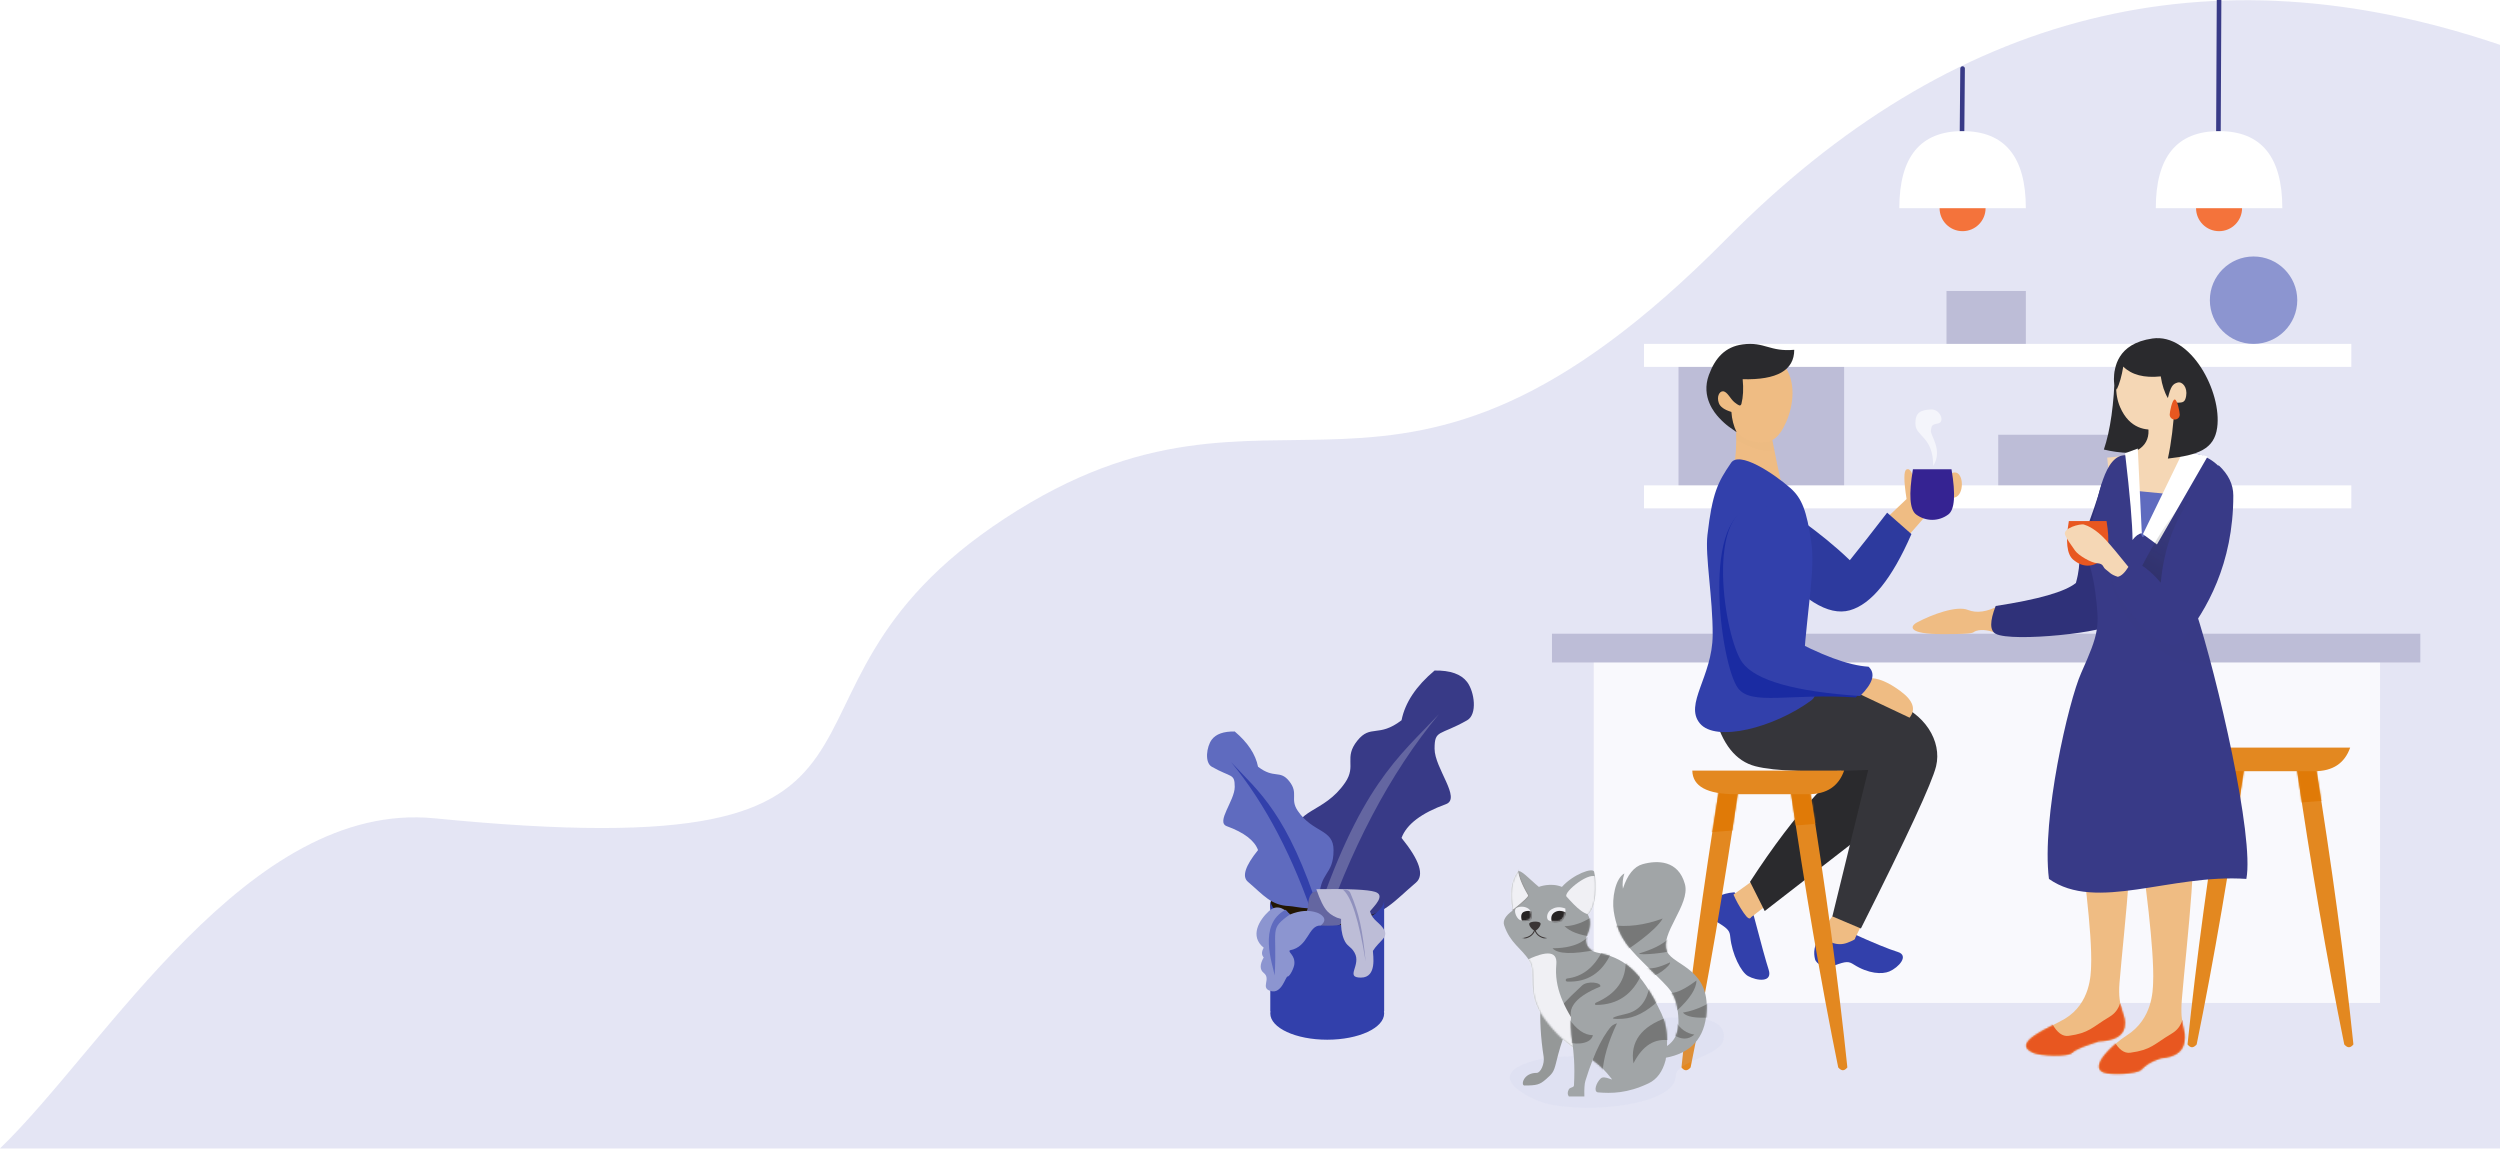 <?xml version="1.0" encoding="UTF-8"?>
<svg width="1440px" height="662px" viewBox="0 0 1440 662" version="1.1" xmlns="http://www.w3.org/2000/svg" xmlns:xlink="http://www.w3.org/1999/xlink">
    <!-- Generator: Sketch 53.2 (72643) - https://sketchapp.com -->
    <title>CM_Coinnovation</title>
    <desc>Created with Sketch.</desc>
    <defs>
        <path d="M22.532,0.292 C12.727,61.204 5.345,115.669 0.384,163.689 C2.552,166.439 4.324,165.189 5.653,163.689 C15.548,115.107 24.885,60.642 33.665,0.292 L22.532,0.292 Z" id="path-1"></path>
        <path d="M11.517,0.292 C21.322,61.204 28.704,115.669 33.665,163.689 C31.497,166.439 29.725,165.189 28.396,163.689 C18.501,115.107 9.164,60.642 0.384,0.292 L11.517,0.292 Z" id="path-3"></path>
        <path d="M0.064,30.474 C1.986,32.388 9.871,24.763 15.428,24.827 C21.544,24.896 24.757,23.281 27.749,20.928 C26.529,13.591 26.091,6.615 26.437,-2.84217094e-14 L6.1,1.527 C3.675,14.084 1.663,23.733 0.064,30.474 Z" id="path-5"></path>
        <path d="M3.467,0.41 L30.704,3.944 C27.656,24.941 21.971,67.521 22.78,86.235 C22.966,90.55 22.927,107.466 37.94,116.492 C46.055,121.37 69.819,130.223 55.96,136.153 C51.799,137.933 36.285,138.521 33.771,136.153 C31.031,133.573 25.091,131.788 18.36,129.529 C9.447,129.134 4.482,126.414 3.467,121.37 C1.943,113.804 7.744,111.87 6.415,95.702 C3.867,64.72 -4.674,-4.933 3.467,0.41 Z" id="path-7"></path>
        <path d="M3.508,0.412 L31.075,3.966 C27.99,25.083 22.237,67.907 23.056,86.727 C23.244,91.067 23.244,107.603 38.399,117.157 C45.445,121.599 60.206,134.768 51.76,138.341 C47.549,140.122 32.51,139.312 29.965,136.93 C27.192,134.336 25.394,132.54 18.583,130.268 C10.458,129.584 5.947,126.509 5.05,121.044 C3.705,112.845 7.838,112.509 6.492,96.249 C3.914,65.09 -4.73,-4.961 3.508,0.412 Z" id="path-9"></path>
        <path d="M30.165,90.416 C17.51,129.118 -3.835,221.384 0.847,245.319 C44.612,242.297 87.328,264.547 114.548,245.319 C118.911,210.623 103.274,142.99 95.988,126.712 C85.629,103.569 85.335,100.226 87.814,80.477 C90.293,60.729 95.364,61.566 90.097,41.113 C86.126,25.696 82.798,0.736 70.2,1.248 C65.456,1.44 65.429,36.53 60.965,47.923 C58.761,53.546 35.47,-0.721 30.165,0.298 C25.686,1.158 15.419,5.023 11.23,16.433 C8.437,24.04 19.749,41.001 45.167,67.315 C38.042,73.921 33.041,81.622 30.165,90.416 Z" id="path-11"></path>
        <linearGradient x1="31.984%" y1="0%" x2="72.925%" y2="110.138%" id="linearGradient-13">
            <stop stop-color="#2D2D32" stop-opacity="0" offset="0%"></stop>
            <stop stop-color="#141416" offset="100%"></stop>
        </linearGradient>
        <path d="M22.532,0.292 C12.727,61.204 5.345,115.669 0.384,163.689 C2.552,166.439 4.324,165.189 5.653,163.689 C15.548,115.107 24.885,60.642 33.665,0.292 L22.532,0.292 Z" id="path-14"></path>
        <path d="M11.517,0.292 C21.322,61.204 28.704,115.669 33.665,163.689 C31.497,166.439 29.725,165.189 28.396,163.689 C18.501,115.107 9.164,60.642 0.384,0.292 L11.517,0.292 Z" id="path-16"></path>
        <path d="M42.085,0.977 C42.737,-1.694 54.077,2.359 60.637,9.674 C67.211,7.001 73.929,9.674 73.929,9.674 C79.374,5.225 84.729,-0.93 86.036,0.977 C89.996,6.754 90.928,14.146 88.834,23.154 C93.14,26.188 94.834,29.066 93.915,31.788 C90.373,42.278 84.034,44.849 79.374,52.204 C74.97,59.157 81.307,70.743 71.242,84.739 C55.031,107.282 45.501,102.759 32.188,120.001 C30.288,122.033 36.098,117.977 38.272,120.001 C40.933,122.478 42.557,127.549 39.962,128.032 C32.188,128.68 23.002,128.68 10.704,122.809 C5.878,120.506 2.607,116.029 0.89,109.38 C-0.767,98.514 0.031,89.621 3.284,82.699 C15.557,56.586 26.072,50.308 39.962,47.6 C45.654,46.491 48.375,42.069 45.712,36.27 C44.59,33.826 43.578,29.199 45.712,25.602 C40.879,21.395 40.354,8.069 42.085,0.977 Z" id="path-18"></path>
        <path d="M0.16,0.728 C3.791,-0.641 6.296,0.167 8.024,1.143 C10.817,2.721 11.194,6.032 10.139,7.303 C9.328,8.279 3.989,8.859 2.327,7.303 C0.654,5.735 -0.069,3.544 0.16,0.728 Z" id="path-20"></path>
        <path d="M0.6,6.896 C-0.085,5.714 -0.065,2.563 1.689,1.256 C4.039,-0.495 7.37,-0.182 8.807,0.781 C10.602,1.983 8.877,6.379 7.014,7.507 C5.151,8.635 1.286,8.079 0.6,6.896 Z" id="path-22"></path>
        <path d="M0.04,5.012 C-0.458,2.407 3.825,-6.68477948e-15 8.233,-7.10542736e-15 C12.641,-7.10542736e-15 18.28,1.947 17.244,6.084 C16.126,10.553 13.886,13.338 8.58,13.338 C3.275,13.338 0.91,9.566 0.04,5.012 Z" id="path-24"></path>
        <path d="M26.932,113.171 C11.119,111.269 2.304,103.245 0.487,89.099 C-3.082,61.314 19.059,59.928 22.935,51.555 C27.561,41.563 9.428,24.536 12.681,12.675 C16.481,-1.182 28.584,-1.182 37.042,1.177 C41.997,2.558 45.783,7.261 48.4,15.283 C48.777,12.363 48.49,9.441 47.541,6.516 C52.93,9.523 54.734,21.173 53.713,28.078 C51.29,44.458 43.477,51.015 33.209,61.296 C20.981,73.538 17.705,75.011 16.541,88.31 C15.372,101.665 21.016,105.63 28.876,109.05 C29.194,109.813 28.547,111.187 26.932,113.171 Z" id="path-26"></path>
        <path d="M2.4158453e-13,10.546 C6.302,16.202 12.071,27.483 17.305,44.388 C17.829,46.082 18.028,49.086 17.9,53.4 L26.852,53.4 C27.702,52.245 27.702,50.888 26.852,49.329 C26.094,47.939 23.968,48.439 23.889,46.994 C22.579,23.031 27.361,19.232 25.123,3.212 C24.625,-0.352 19.253,-0.95 9.008,1.418 L2.4158453e-13,10.546 Z" id="path-28"></path>
    </defs>
    <g id="CM_Coinnovation" stroke="none" stroke-width="1" fill="none" fill-rule="evenodd">
        <rect id="Rectangle" fill="#FFFFFF" x="0" y="0" width="1440" height="662"></rect>
        <g id="CTA-BG">
            <path d="M0,661.5 C60.882,602.784 142.872,460.755 250.339,471.35 C559.31,501.809 419.466,402.854 578.927,298.514 C738.388,194.175 799.418,334.683 994.356,137.666 C1124.314,6.321 1272.862,-30.955 1440,25.836 L1440,661.5 C575.084,661.5 95.084,661.5 0,661.5 Z" id="BG" fill="#BBBFE4" opacity="0.4"></path>
            <g id="Group-7" transform="translate(946.942, 147.732)">
                <rect id="Rectangle" fill="#BDBDD7" x="19.874" y="60.285" width="95.396" height="74.859"></rect>
                <rect id="Rectangle" fill="#BDBDD7" x="204.042" y="102.683" width="78.834" height="35.774"></rect>
                <rect id="Rectangle" fill="#BDBDD7" x="174.23" y="19.874" width="45.711" height="35.774"></rect>
                <rect id="Rectangle" fill="#FFFFFF" x="0" y="131.832" width="407.421" height="13.249"></rect>
                <rect id="Rectangle" fill="#FFFFFF" x="0" y="50.348" width="407.421" height="13.249"></rect>
                <circle id="Oval" fill="#8C95D0" cx="351.111" cy="25.174" r="25.174"></circle>
            </g>
            <g id="Table" transform="translate(893.944, 365.023)">
                <polygon id="Rectangle" fill="#F9F9FD" points="24.037 6.625 476.954 6.625 476.954 212.654 24.037 212.654"></polygon>
                <rect id="Rectangle" fill="#BDBDD7" x="0" y="0" width="500.167" height="16.562"></rect>
            </g>
            <g id="Chair" transform="translate(1259.629, 430.608)">
                <g id="Rectangle" transform="translate(0, 7.287)">
                    <mask id="mask-2" fill="white">
                        <use xlink:href="#path-1"></use>
                    </mask>
                    <use id="Mask" fill="#E38820" xlink:href="#path-1"></use>
                    <polygon fill="#E07A07" mask="url(#mask-2)" points="-1.325 -14.574 106.658 -14.574 96.706 21.891 2.074 29.399"></polygon>
                </g>
                <g id="Rectangle" transform="translate(62.272, 7.287)">
                    <mask id="mask-4" fill="white">
                        <use xlink:href="#path-3"></use>
                    </mask>
                    <use id="Mask" fill="#E38820" xlink:href="#path-3"></use>
                    <polygon fill="#E07A07" mask="url(#mask-4)" points="-63.597 -14.574 44.386 -14.574 34.433 21.891 -60.198 29.399"></polygon>
                </g>
                <path d="M6.624,-2.66453526e-14 L94.071,-2.66453526e-14 C90.884,9.069 84.022,13.604 73.484,13.604 C57.678,13.604 56.214,13.604 31.558,13.604 C15.121,13.604 6.81,9.069 6.624,-2.66453526e-14 Z" id="Rectangle" fill="#E38820"></path>
            </g>
            <g id="Plant" transform="translate(772.097, 492.549) scale(-1, 1) translate(-772.097, -492.549) translate(695.25, 386.222)">
                <ellipse id="Oval" fill="#221603" cx="84.465" cy="135.145" rx="32.792" ry="15.237"></ellipse>
                <g id="Group-2">
                    <path d="M91.555,138.747 C91.555,147.478 72.677,142.135 67.098,141.936 C52.284,141.406 46.076,132.954 33.385,122.19 C28.4,117.962 31.158,109.374 41.658,96.425 C38.798,88.609 30.283,82.13 16.115,76.988 C7.036,73.693 22.631,56.265 22.631,45.055 C22.631,33.855 19.734,37.7 3.859,28.65 C-2.131,25.235 -0.367,12.256 3.859,6.64 C7.299,2.07 13.556,-0.141 22.631,0.007 C33.282,8.956 39.625,18.503 41.658,28.65 C54.983,38.847 59.43,30.83 67.098,40.375 C75.149,50.397 67.423,54.719 74.13,64.544 C86.555,82.744 103.346,79.039 103.346,96.425 C103.346,117.921 91.555,112.984 91.555,138.747 Z" id="Path-17" fill="#383A87"></path>
                    <path d="M92.97,149.082 C93.895,151.931 92.633,154.352 89.182,156.344 C71.331,102.883 48.326,59.174 20.165,25.217 C43.103,49.629 66.14,66.471 92.97,149.082 Z" id="Path-18" fill="#6466A1"></path>
                </g>
                <g id="Group-3" transform="translate(80.822, 35.111)">
                    <path d="M8.314,98.298 C8.314,80.046 6.79469153e-16,83.544 0,68.315 C0,55.997 11.839,58.622 20.601,45.727 C25.33,38.767 19.882,35.705 25.559,28.604 C30.966,21.842 34.102,27.522 43.498,20.298 C44.931,13.109 49.404,6.345 56.915,0.005 C63.313,-0.1 67.726,1.467 70.151,4.704 C73.131,8.683 74.374,17.879 70.151,20.298 C58.957,26.709 56.915,23.985 56.915,31.92 C56.915,39.863 67.911,52.21 61.509,54.544 C51.518,58.187 45.515,62.777 43.498,68.315 C50.902,77.488 52.846,83.573 49.331,86.568 C40.382,94.195 36.005,100.183 25.559,100.558 C21.625,100.699 8.314,104.484 8.314,98.298 Z" id="Path-17" fill="#5F6BBF"></path>
                    <path d="M7.745,105.481 C26.652,46.87 42.887,34.921 59.051,17.601 C39.207,41.693 22.994,72.703 10.415,110.633 C7.983,109.22 7.093,107.502 7.745,105.481 Z" id="Path-18" fill="#3240AB"></path>
                </g>
                <path d="M86.131,127.726 C86.131,127.726 91.722,126.118 93.522,128.499 C96.575,132.539 94.218,136.398 97.271,140.444 C99.306,143.142 97.333,146.837 91.353,151.53 L80.965,153.694 C81.59,149.544 81.59,147.47 80.965,147.47 C77.581,147.47 74.662,145.216 72.21,140.71 C81.49,132.054 86.131,127.726 86.131,127.726 Z" id="Path-20" fill="#6466A1"></path>
                <path d="M51.673,131.832 C51.673,140.202 66.355,146.986 84.465,146.986 C102.576,146.986 117.258,140.202 117.258,131.832 L117.258,196.237 L117.146,196.237 C117.22,196.653 117.258,197.075 117.258,197.5 C117.258,205.869 102.576,212.654 84.465,212.654 C66.355,212.654 51.673,205.869 51.673,197.5 C51.673,197.075 51.711,196.653 51.785,196.237 L51.673,196.237 L51.673,131.832 Z" id="Combined-Shape" fill="#3240AB"></path>
                <path d="M56.88,127.495 C60.954,126.18 72.247,125.663 90.759,125.944 C88.563,132.272 86.45,136.51 84.419,138.657 C82.396,140.797 79.749,142.286 76.48,143.125 C76.697,147.691 76.162,151.562 74.874,154.739 C73.081,159.16 70.985,158.527 68.716,162.533 C64.633,169.742 74.53,176.88 65.059,176.88 C55.588,176.88 58.149,163.857 58.149,161.498 C54.589,155.774 49.468,153.933 51.454,149.82 C53.708,145.151 58.465,144.167 59.804,138.657 C57.213,135.45 50.768,129.467 56.88,127.495 Z" id="Path-19" fill="#BDBDD7"></path>
                <path d="M56.541,160.15 C62.13,148.522 67.964,140.913 80.628,127.51 C65.082,146.154 57.524,158.618 57.955,164.902 C56.361,163.089 55.889,161.505 56.541,160.15 Z" id="Path-18" fill="#9091BD" transform="translate(68.443, 146.206) scale(-1, 1) rotate(131) translate(-68.443, -146.206) "></path>
                <path d="M90.341,139.456 C94.968,137.834 100.178,138.197 105.971,140.547 C110.331,135.846 114.377,135.21 118.11,138.639 C123.506,143.596 129.382,152.999 121.04,159.65 C122.359,161.965 122.359,163.83 121.04,165.245 C123.379,169.341 123.379,172.315 121.04,174.166 C116.552,177.719 123.292,182.874 116.939,184.627 C110.587,186.379 108.539,176.228 107.255,176.228 C105.971,176.228 103.57,171.237 103.389,169.106 C102.928,163.698 107.255,162.427 105.971,161.149 C94.988,159.101 95.739,146.804 88.131,146.804 C83.341,142.937 88.362,140.151 90.341,139.456 Z" id="Path-21" fill="#8C95D0"></path>
                <path d="M100.04,171.316 C95.594,153.534 118.51,144.726 123.943,141.338 C104.535,160.999 102.034,156.318 103.737,171.522 C101.609,171.06 102.066,171.567 100.04,171.316 Z" id="Path-18" fill="#5F6BBF" transform="translate(111.707, 156.43) rotate(132) translate(-111.707, -156.43) "></path>
            </g>
            <g id="Man" transform="translate(966.816, 198.079)">
                <g id="Group" transform="translate(15.899, 0)">
                    <g id="Path-91" transform="translate(29.773, 66.579) scale(-1, 1) translate(-29.773, -66.579) translate(15.861, 51.01)">
                        <mask id="mask-6" fill="white">
                            <use xlink:href="#path-5"></use>
                        </mask>
                        <use id="Mask" fill="#EFBC83" xlink:href="#path-5"></use>
                        <path d="M4.144,9.923 C9.995,11.76 18.836,8.962 30.666,1.527 L26.996,-3.435 L5.373,0.763 C5.373,3.916 4.963,6.97 4.144,9.923 Z" fill="#2A2A2D" opacity="0.1" mask="url(#mask-6)"></path>
                    </g>
                    <path d="M8.752,14.994 C2.714,26.298 6.549,40.418 10.871,48.265 C14.505,54.862 18.724,58.007 27.704,56.373 C31.839,55.621 35.777,53.25 39.518,49.262 L49.778,34.179 L49.778,21.389 L31.913,11.456 C19.306,8.51 11.586,9.689 8.752,14.994 Z" id="Path-53" fill="#EFBC83" transform="translate(27.704, 33.339) scale(-1, 1) translate(-27.704, -33.339) "></path>
                    <path d="M0.173,3.401 C14.216,4.719 17.3,-1.395 29.881,0.299 C39.843,1.641 45.661,7.904 49.34,17.898 C54.056,30.705 45.783,40.052 43.603,42.421 C38.98,47.444 36.37,48.557 33.371,50.872 C35.083,47.315 36.083,43.423 36.37,39.196 C40.419,37.962 42.83,36.261 43.603,34.095 C44.947,30.328 43.309,27.394 41.381,27.315 C38.746,27.206 36.979,31.835 34.478,33.718 C32.362,35.312 31.188,36.277 30.6,34.567 C29.58,30.555 29.341,25.815 29.881,20.346 C10.075,20.848 0.173,15.2 0.173,3.401 Z" id="Path-64" fill="#2A2A2D" transform="translate(25.471, 25.436) scale(-1, 1) translate(-25.471, -25.436) "></path>
                </g>
                <g id="Group-4" transform="translate(0, 228.553)">
                    <g id="Group-2" transform="translate(41.115, 106.673) rotate(30) translate(-41.115, -106.673) translate(10.972, 77.193)">
                        <path d="M6.622,25.079 C2.262,31.804 2.262,36.047 3.144,39.721 C3.878,42.53 8.914,45.44 14.356,43.353 C21.209,40.727 22.623,40.99 25.458,42.791 C33.926,48.172 45.32,50.357 49.495,48.587 C54.799,46.338 61.441,39.721 53.9,36.964 C49.196,35.244 39.258,31.112 24.086,24.569 C16.304,24.366 10.483,24.537 6.622,25.079 Z" id="Path-42" fill="#3240AB" transform="translate(29.987, 36.838) rotate(22) translate(-29.987, -36.838) "></path>
                        <path d="M17.978,2.47 L14.305,20.866 C17.601,22.352 21.462,23.595 25.887,24.595 C29.531,25.419 31.112,25.054 30.632,23.5 L33.045,8.6 L17.978,2.47 Z" id="Path-41" fill="#EFBC83" transform="translate(23.675, 13.746) rotate(13) translate(-23.675, -13.746) "></path>
                    </g>
                    <path d="M113.006,3.988 C91.65,14.722 67.717,40.489 41.207,81.289 L49.66,98.13 L127.027,38.153 C139.036,4.642 134.362,-6.746 113.006,3.988 Z" id="Path-4" fill="#2A2A2D"></path>
                </g>
                <g id="Group-6" transform="translate(20.537, 197.417)">
                    <g id="Group-3" transform="translate(57.635, 129.845)">
                        <path d="M3.941,12.517 C-0.42,19.24 -0.42,23.481 0.463,27.153 C1.196,29.962 6.232,32.87 11.675,30.785 C18.527,28.159 19.942,28.422 22.776,30.222 C31.244,35.601 39.121,35.979 43.296,34.21 C48.601,31.962 54.92,25.037 48.079,22.961 C43.037,21.43 34.145,17.779 21.404,12.007 C13.623,11.805 7.801,11.975 3.941,12.517 Z" id="Path-42" fill="#3240AB"></path>
                        <path d="M12.213,0.126 C6.929,6.85 4.642,11.256 5.352,13.344 C6.416,16.476 12.704,20.168 19.134,17.676 C22.514,16.366 23.966,15.537 23.489,15.188 L27.603,6.729 L12.213,0.126 Z" id="Path-41" fill="#EFBC83"></path>
                    </g>
                    <path d="M0.308,16.643 C4.693,33.217 12.502,42.954 23.735,45.855 C34.968,48.755 56.639,49.463 88.748,47.978 L68.09,132.355 L84.521,139.315 C111.059,86.589 125.496,55.436 127.833,45.855 C131.338,31.483 121.314,15.032 102.769,8.957 C81.128,1.869 60.4,-0.822 40.584,0.885 L0.308,16.643 Z" id="Path-3" fill="#35353A"></path>
                </g>
                <g id="Group-5" transform="translate(119.908, 71.547)">
                    <path d="M0.659,28.086 L11.464,17.817 C9.782,7.165 9.782,1.481 11.464,0.767 C13.986,-0.304 14.805,4.176 16.368,7.436 C17.931,10.696 20.416,15.599 23.848,14.613 C27.279,13.627 33.872,2.504 39.23,2.504 C44.588,2.504 44.766,15.599 39.23,16.918 C35.538,17.797 29.791,21.519 21.987,28.086 L11.464,40.104 L0.659,28.086 Z" id="Path-7" fill="#EFBC83"></path>
                    <path d="M15.128,0.662 L37.34,0.662 C39.808,15.277 39.191,23.96 35.489,26.714 C29.936,30.844 22.532,30.844 16.979,26.714 C13.277,23.96 12.66,15.277 15.128,0.662 Z" id="Rectangle" fill="#352392"></path>
                </g>
                <path d="M60.495,94.499 C60.495,94.801 80.678,107.275 98.688,124.602 C104.343,117.621 111.507,108.492 120.179,97.217 L134.17,109.55 C122.923,135.335 111.095,149.968 98.688,153.449 C86.28,156.931 70.88,147.315 52.488,124.602 C57.826,104.332 60.495,94.297 60.495,94.499 Z" id="Path-6" fill="#2D3A9E"></path>
                <path d="M30.078,68.827 C34.601,60.974 55.253,74.957 64.414,83.022 C71.114,88.92 73.842,96.165 76.477,114.13 C78.77,129.763 74.304,151.916 72.22,181.215 C71.754,187.758 83.817,199.944 76.477,205.349 C55.111,221.08 21.523,229.716 12.324,218.608 C3.126,207.501 19.534,191.698 19.68,167.788 C19.813,146.096 15.249,122.392 16.674,110.033 C19.476,85.738 22.695,79.618 30.078,68.827 Z" id="Path-92" fill="#3240AB"></path>
                <path d="M44.486,94.734 C62.852,94.734 64.729,110.467 62.555,133.392 C61.106,148.676 60.262,160.879 60.024,170.003 C80.216,181.076 96.093,186.964 107.654,187.667 C111.88,191.531 109.547,196.267 102.086,203.659 C64.538,201.124 41.915,208.575 34.275,198.302 C23.924,184.383 12.471,94.734 44.486,94.734 Z" id="Path-90" fill="#1A2BA2"></path>
                <path d="M109.494,192.567 C114.554,192.188 120.705,194.69 127.949,200.072 C135.193,205.455 136.91,210.532 133.1,215.304 L100.891,200.072 L109.494,192.567 Z" id="Path-5" fill="#EFBC83"></path>
                <path d="M46.289,93.008 C64.656,93.008 66.532,108.741 64.358,131.667 C62.909,146.95 62.065,159.154 61.827,168.277 C82.02,179.35 97.896,185.239 109.457,185.942 C113.684,189.806 112.066,195.434 104.605,202.826 C67.057,200.291 44.463,193.887 36.823,183.614 C26.471,169.695 14.275,93.008 46.289,93.008 Z" id="Path-90" fill="#3240AB"></path>
            </g>
            <g id="Woman" transform="translate(1100.635, 194.767)">
                <g id="Path-99" transform="translate(96.41, 344.647) scale(-1, 1) translate(-96.41, -344.647) translate(66.201, 275.589)">
                    <mask id="mask-8" fill="white">
                        <use xlink:href="#path-7"></use>
                    </mask>
                    <use id="Mask" fill="#EFBC83" xlink:href="#path-7"></use>
                    <path d="M6.076,107.411 C7.057,110.835 9.056,113.45 12.073,115.259 C22.457,121.483 23.714,124.635 35.765,126.299 C39.221,126.775 42.379,124.435 45.24,119.278 C58.127,121.952 65.438,124.406 67.171,126.64 C68.904,128.874 66.32,132.512 59.419,137.555 L35.765,142.818 L7.883,132.079 L0.517,117.971 L6.076,107.411 Z" fill="#E85720" mask="url(#mask-8)"></path>
                </g>
                <g id="Path-99" transform="translate(135.295, 354.283) scale(-1, 1) translate(-135.295, -354.283) translate(107.979, 284.582)">
                    <mask id="mask-10" fill="white">
                        <use xlink:href="#path-9"></use>
                    </mask>
                    <use id="Mask" fill="#EFBC83" xlink:href="#path-9"></use>
                    <path d="M6.149,108.025 C7.142,111.468 9.166,114.098 12.219,115.917 C22.729,122.177 24.001,125.347 36.198,127.02 C39.695,127.499 42.892,125.146 45.787,119.959 L60.139,138.341 L36.198,143.634 L7.978,132.834 L0.524,118.645 L6.149,108.025 Z" fill="#E85720" mask="url(#mask-10)"></path>
                </g>
                <path d="M131.984,65.203 C142.27,66.77 152.051,66.426 161.325,64.171 C157.587,53.12 155.462,38.009 154.952,18.839 L138.818,8.351 L111.192,23.236 L114.823,60.483 L131.984,65.203 Z" id="Path-50" fill="#2A2A2D" transform="translate(136.259, 37.259) scale(-1, 1) translate(-136.259, -37.259) "></path>
                <path d="M154.456,51.062 C153.647,56.451 155.19,60.61 159.083,63.541 C163.05,66.527 169.368,68.284 178.036,68.812 L176.238,87.853 L113.121,91.863 L114.335,76.08 L134.626,67.459 L137.961,43.041 L154.456,51.062 Z" id="Path-51" fill="#F5D7B5" transform="translate(145.578, 67.452) scale(-1, 1) translate(-145.578, -67.452) "></path>
                <path d="M158.907,11.149 C162.713,22.6 162.97,32.135 159.677,39.754 C154.213,52.392 144.485,53.378 138.454,52.392 C134.514,51.748 129.764,49.381 124.203,45.293 L118.262,28.242 L131.113,17.428 L153.444,9.636 L158.907,11.149 Z" id="Path-48" fill="#F5D7B5" transform="translate(140.115, 31.156) scale(-1, 1) translate(-140.115, -31.156) "></path>
                <polygon id="Path-56" fill="#5F6BBF" transform="translate(139.473, 103.747) scale(-1, 1) translate(-139.473, -103.747) " points="129.832 89.863 149.114 88.009 148.328 119.486 144.53 119.486"></polygon>
                <path d="M8.923,174.446 C16.107,171.28 20.458,167.083 21.974,161.855 C23.932,155.107 36.842,147.116 45.675,143.212 C49.951,141.322 54.506,142.883 41.869,159.057 C29.233,175.231 31.061,171.328 28.551,173.058 C25.614,175.084 23.447,178.873 22.049,184.426 L10.859,180.985 L8.923,174.446 Z" id="Path-59" fill="#EFBC83" transform="translate(29.52, 163.504) scale(-1, 1) rotate(52) translate(-29.52, -163.504) "></path>
                <path d="M46.306,73.233 C47.992,81.389 48.836,88.691 48.836,95.14 C48.836,134.535 49.824,142.949 56.461,163.961 C58.165,169.359 115.262,175.354 124.59,170.292 C128.016,168.433 128.016,163.096 124.59,154.28 C99.996,150.51 84.593,146.093 78.381,141.028 C74.586,127.371 78.19,125.161 73.216,112.39 C69.59,103.078 66.305,93.52 63.363,83.718 L46.306,73.233 Z" id="Path-52" fill="#2F3179" transform="translate(86.733, 122.719) scale(-1, 1) translate(-86.733, -122.719) "></path>
                <g id="Path-63" transform="translate(136.259, 193.041) scale(-1, 1) translate(-136.259, -193.041) translate(78.413, 66.167)">
                    <mask id="mask-12" fill="white">
                        <use xlink:href="#path-11"></use>
                    </mask>
                    <use id="Mask" fill="#383A87" xlink:href="#path-11"></use>
                    <path d="M17.5,122.961 C37.429,123.604 66.168,112.568 78.597,74.991 C79.835,70.753 62.262,77.353 25.878,94.792 C22.11,101.161 19.318,110.551 17.5,122.961 Z" fill="#141416" opacity="0.1" mask="url(#mask-12)"></path>
                </g>
                <polygon id="Path-55" fill="#FFFFFF" transform="translate(152.327, 91.863) scale(-1, 1) translate(-152.327, -91.863) " points="170.966 112.93 147.651 64.882 133.688 68.131 162.886 118.844"></polygon>
                <path d="M171.365,16.388 C166.526,21.158 159.33,23.04 149.776,22.034 C148.987,27.128 147.618,31.296 145.67,34.537 C144.01,27.972 143.015,26.402 140.069,25.587 C137.31,24.823 134.26,28.395 135.149,33.371 C135.747,36.723 136.79,37.171 140.069,37.171 C140.828,37.171 141.363,37.171 141.676,37.171 C142.381,49.724 143.712,60.46 145.67,69.379 C128.195,67.377 118.98,63.98 117.27,51.558 C114.456,31.116 132.295,-2.988 154.552,0.21 C175.147,3.169 176.552,17.366 176.746,23.543 C176.807,25.473 176.274,27.517 175.147,29.675 C173.518,26.268 172.257,21.839 171.365,16.388 Z" id="Path-49" fill="#2A2A2D" transform="translate(146.864, 34.69) scale(-1, 1) translate(-146.864, -34.69) "></path>
                <path d="M152.006,46.895 C153.603,46.895 154.898,45.623 154.898,44.053 C154.898,42.484 153.452,35.332 152.006,35.332 C150.56,35.332 149.114,42.484 149.114,44.053 C149.114,45.623 150.408,46.895 152.006,46.895 Z" id="Oval" fill="#E85720" transform="translate(152.006, 41.113) scale(-1, 1) translate(-152.006, -41.113) "></path>
                <path d="M156.095,145.824 C147.196,122.738 138.656,102.824 130.474,86.081 C141.445,90.177 154.299,107.026 169.038,136.628 L156.095,145.824 Z" id="Path-62" fill="url(#linearGradient-13)" opacity="0.3" transform="translate(149.756, 115.953) scale(-1, 1) translate(-149.756, -115.953) "></path>
                <path d="M124.791,73.233 C119.153,78.437 116.334,84.263 116.334,90.711 C116.334,130.107 131.864,156.88 145.289,173.484 C155.855,186.553 178.452,155.755 184.274,144.883 C186.241,141.21 186.241,137.616 184.274,134.102 L178.436,129.056 C175.374,128.387 172.545,128.819 169.949,130.351 C166.012,132.676 162.069,136.185 158.12,140.879 C157.156,130.4 155.017,120.904 151.702,112.39 C148.075,103.078 143.273,94.748 137.294,87.4 L124.791,73.233 Z" id="Path-52" fill="#383A87" transform="translate(151.042, 124.946) scale(-1, 1) translate(-151.042, -124.946) "></path>
                <path d="M123.404,112.358 L125.718,63.597 L133.045,66.301 C130.186,90.732 128.757,107.39 128.757,116.274 C126.965,113.929 125.18,112.624 123.404,112.358 Z" id="Path-54" fill="#FFFFFF" transform="translate(128.225, 89.936) scale(-1, 1) translate(-128.225, -89.936) "></path>
                <path d="M91.019,105.353 L112.727,105.353 C114.691,117.082 113.864,124.49 110.246,127.577 C104.819,132.207 98.927,132.207 93.5,127.577 C89.882,124.49 89.055,117.082 91.019,105.353 Z" id="Rectangle" fill="#E85720"></path>
                <path d="M88.697,131.766 C94.249,124.826 98.575,119.664 101.673,116.279 C107.462,109.955 112.347,107.953 114.299,107.373 C116.466,106.73 126.8,109.502 125.156,113.367 C124.045,115.98 122.153,118.44 119.434,122.377 C117.539,125.119 110.318,129.346 106.885,129.616 C102.622,129.951 103.754,131.832 101.673,133.296 C99.471,134.847 99.152,136.096 94.808,137.473 C92.835,137.054 90.798,135.151 88.697,131.766 Z" id="Path-57" fill="#F5D7B5" transform="translate(107.015, 122.377) scale(-1, 1) translate(-107.015, -122.377) "></path>
            </g>
            <g id="Chair" transform="translate(968.141, 443.857)">
                <g id="Rectangle" transform="translate(0, 7.287)">
                    <mask id="mask-15" fill="white">
                        <use xlink:href="#path-14"></use>
                    </mask>
                    <use id="Mask" fill="#E38820" xlink:href="#path-14"></use>
                    <polygon fill="#E07A07" mask="url(#mask-15)" points="-1.325 -14.574 106.658 -14.574 96.706 21.891 2.074 29.399"></polygon>
                </g>
                <g id="Rectangle" transform="translate(62.272, 7.287)">
                    <mask id="mask-17" fill="white">
                        <use xlink:href="#path-16"></use>
                    </mask>
                    <use id="Mask" fill="#E38820" xlink:href="#path-16"></use>
                    <polygon fill="#E07A07" mask="url(#mask-17)" points="-63.597 -14.574 44.386 -14.574 34.433 21.891 -60.198 29.399"></polygon>
                </g>
                <path d="M6.624,-2.66453526e-14 L94.071,-2.66453526e-14 C90.884,9.069 84.022,13.604 73.484,13.604 C57.678,13.604 56.214,13.604 31.558,13.604 C15.121,13.604 6.81,9.069 6.624,-2.66453526e-14 Z" id="Rectangle" fill="#E38820"></path>
            </g>
            <g id="Chloe" transform="translate(929.419, 567.394) scale(-1, 1) translate(-929.419, -567.394) translate(865.901, 496.586)">
                <path d="M0.31,102.676 C2.28,111.481 27.68,114.807 27.68,123.07 C27.68,140.12 79.104,145.198 102.687,138.939 C111.877,136.5 143.446,121.39 103.791,113.048 C93.653,110.915 77.261,113.382 71.118,108.275 C64.577,102.837 53.875,90.008 42.52,90.008 C30.526,90.008 -3.597,85.221 0.31,102.676 Z" id="shadow" fill="#BBBFE4" opacity="0.12"></path>
                <path d="M91.795,99.762 C93.238,102.927 94.88,108.304 96.721,115.891 C97.981,121.089 99,122.022 102.612,125.176 C106.015,128.148 107.79,128.667 114.85,128.667 C117.094,128.667 115.518,121.339 107.79,121.39 C105.512,121.405 103.168,116.111 103.791,112.138 C105.519,101.118 106.102,90.677 105.538,80.815 L91.795,99.762 Z" id="Path-143" fill="#959898"></path>
                <g id="Group-3" transform="translate(32.63, 4.586)">
                    <mask id="mask-19" fill="white">
                        <use xlink:href="#path-18"></use>
                    </mask>
                    <use id="Mask" fill="#A1A5A7" xlink:href="#path-18"></use>
                    <g mask="url(#mask-19)">
                        <g transform="translate(-1.565, -1.761)">
                            <path d="M56.665,87.497 C58.892,80.507 53.384,74.3 40.143,68.877 C39.101,66.539 47.428,65.333 50.57,68.209 C54.778,72.061 58.895,76.128 62.922,80.413 L56.665,87.497 Z" id="Path-158" stroke="none" fill="#777878"></path>
                            <path d="M87.329,56.079 C71.937,47.68 64.636,47.68 65.429,56.079 C66.689,69.441 61.227,80.492 52.357,93.727 C46.323,102.731 43.55,110.235 44.038,116.24 L70.551,97.081 L85.438,76.842 L87.329,56.079 Z" id="Path-144" stroke="none" fill="#F0F0F4"></path>
                            <path d="M87.329,2.13162821e-14 C87.329,6.311 82.902,13.581 81.384,16.255 C80.986,16.956 83.991,19.843 90.399,24.915 C95.586,21.716 98.179,20.117 98.179,20.117 C98.179,20.117 92.14,0.877 87.329,2.13162821e-14 Z" id="Path-145" stroke="#979797" stroke-width="0.562" fill="#F0F0F4"></path>
                            <path d="M41.902,6.257 C45.243,1.262 61.727,14.61 59.538,17.028 C53.757,23.414 48.726,28.839 42.741,27.363 C40.542,27.289 40.054,23.642 41.278,16.421 C40.526,11.391 40.734,8.003 41.902,6.257 Z" id="Path-146" stroke="none" fill="#F0F0F4"></path>
                            <path d="M45.399,28.946 C45.399,28.946 52.67,34.049 60.731,34.049 C57.584,37.175 52.209,39.214 44.608,40.168 C45.135,32.687 45.399,28.946 45.399,28.946 Z" id="Path-151" stroke="none" fill="#777878"></path>
                            <path d="M47.289,40.168 C47.289,40.168 51.948,46.788 67.632,46.788 C64.544,50.176 55.922,50.425 41.768,47.535 C45.449,42.624 47.289,40.168 47.289,40.168 Z" id="Path-152" stroke="none" fill="#777878"></path>
                            <path d="M33.954,49.779 C39.163,61.002 47.542,66.407 59.092,65.994 C60.24,65.953 60.376,64.332 59.092,64.174 C50.334,63.092 43.607,57.804 38.913,48.308 L33.954,49.779 Z" id="Path-153" stroke="none" fill="#777878"></path>
                            <path d="M25.489,53.761 C25.12,64.913 30.852,73.048 42.685,78.165 C43.293,78.428 43.333,79.44 42.685,79.44 C30.072,79.44 21.172,73.265 15.985,60.915 L25.489,53.761 Z" id="Path-154" stroke="none" fill="#777878"></path>
                            <path d="M11.854,68.969 C13.402,77.812 18.029,83.058 25.735,84.707 C32.021,86.052 37.261,87.977 27.142,87.388 C20.396,86.995 13.471,83.458 6.368,76.776 L11.854,68.969 Z" id="Path-155" stroke="none" fill="#777878"></path>
                            <path d="M1.617,86.636 C16.563,91.847 23.022,100.657 20.994,113.066 C15.795,102.844 8.797,98.439 2.84217094e-14,99.851 L1.617,86.636 Z" id="Path-156" stroke="none" fill="#777878"></path>
                            <path d="M38.829,118.514 C38.375,110.337 35.597,100.836 30.495,90.009 C37.012,91.879 42.225,100.8 46.135,116.773 L38.829,118.514 Z" id="Path-157" stroke="none" fill="#777878"></path>
                        </g>
                    </g>
                </g>
                <g id="Path-148" transform="translate(91.134, 25.981)">
                    <mask id="mask-21" fill="white">
                        <use xlink:href="#path-20"></use>
                    </mask>
                    <use id="Mask" fill="#F0F0F4" xlink:href="#path-20"></use>
                    <path d="M-0.978,3.416 C1.915,1.854 4.339,1.68 6.292,2.893 C8.246,4.106 8.751,6.161 7.809,9.057 C4.31,9.341 2.56,9.483 2.56,9.483 C2.56,9.483 1.381,7.461 -0.978,3.416 Z" fill="#272424" mask="url(#mask-21)"></path>
                </g>
                <g id="Path-148" transform="translate(110.725, 25.664)">
                    <mask id="mask-23" fill="white">
                        <use xlink:href="#path-22"></use>
                    </mask>
                    <use id="Mask" fill="#F0F0F4" xlink:href="#path-22"></use>
                    <path d="M-2.935,3.663 C-0.044,2.314 2.396,2.07 4.385,2.931 C6.126,3.684 6.459,5.708 5.384,9.003 C2.071,9.272 0.415,9.407 0.415,9.407 C0.415,9.407 -0.701,7.492 -2.935,3.663 Z" fill="#272424" mask="url(#mask-23)"></path>
                </g>
                <g id="Group" transform="translate(100.114, 33.123)">
                    <mask id="mask-25" fill="white">
                        <use xlink:href="#path-24"></use>
                    </mask>
                    <g id="Mask"></g>
                    <g mask="url(#mask-25)">
                        <g transform="translate(1.02, 1.143)">
                            <path d="M7.665,5.216 C6.406,5.216 3.778,1.895 4.541,0.804 C5.304,-0.286 9.683,-0.25 10.752,0.804 C11.821,1.859 8.923,5.216 7.665,5.216 Z" id="Path-149" stroke="none" fill="#393434" fill-rule="evenodd"></path>
                            <path d="M7.665,4.853 C6.645,7.868 4.09,9.498 -8.24229573e-13,9.741" id="Path-150" stroke="#393434" stroke-width="0.587" fill="none" stroke-linecap="round"></path>
                            <path d="M15.491,4.853 C14.471,7.868 11.916,9.498 7.826,9.741" id="Path-150" stroke="#393434" stroke-width="0.587" fill="none" stroke-linecap="round" transform="translate(11.658, 7.297) scale(-1, 1) translate(-11.658, -7.297) "></path>
                        </g>
                    </g>
                </g>
                <g id="Group-2" transform="translate(9.746, 0)">
                    <mask id="mask-27" fill="white">
                        <use xlink:href="#path-26"></use>
                    </mask>
                    <use id="Mask" fill="#A1A5A7" xlink:href="#path-26"></use>
                    <g mask="url(#mask-27)" fill="#777878">
                        <g transform="translate(-2.152, 32.476)">
                            <path d="M57.425,3.737 C48.027,5.114 38.097,3.869 27.635,0 C31.679,7.289 47.803,17.778 47.803,17.778 C47.803,17.778 51.01,13.098 57.425,3.737 Z" id="Path-159"></path>
                            <path d="M24.534,11.879 C28.071,15.132 33.641,17.881 41.247,20.128 C41.014,21.42 24.437,19.677 23.602,18.657 C23.045,17.977 23.356,15.718 24.534,11.879 Z" id="Path-160"></path>
                            <path d="M35.437,33.293 C32.003,34.364 22.429,26.637 23.471,25.275 C29.743,28.323 34.596,29.357 38.03,28.378 C38.59,30.941 37.726,32.579 35.437,33.293 Z" id="Path-161"></path>
                            <path d="M22.496,42.825 C19.344,42.825 14.576,40.454 8.192,35.711 C8.192,40.442 12.045,46.324 19.753,53.359 C21.907,55.324 25.89,42.825 22.496,42.825 Z" id="Path-162"></path>
                            <path d="M0.492,48.339 C0.492,48.339 6.928,52.662 16.003,54.204 C13.962,56.632 8.627,57.559 -1.42108547e-14,56.985 C0.328,51.221 0.492,48.339 0.492,48.339 Z" id="Path-163"></path>
                            <path d="M19.957,59.638 C17.321,63.77 13.801,66.182 9.398,66.874 C12.88,69.922 16.912,69.922 21.495,66.874 L19.957,59.638 Z" id="Path-164"></path>
                        </g>
                    </g>
                </g>
                <g id="Path-147" transform="translate(62.439, 81.568)">
                    <mask id="mask-29" fill="white">
                        <use xlink:href="#path-28"></use>
                    </mask>
                    <use id="Mask" fill="#A1A5A7" xlink:href="#path-28"></use>
                    <path d="M26.805,8.578 C22.427,14.931 17.82,18.108 12.985,18.108 C14.313,24.281 26.058,23.384 27.489,21.705 C28.443,20.585 28.215,16.209 26.805,8.578 Z" fill="#777878" mask="url(#mask-29)"></path>
                </g>
            </g>
            <path d="M1113.528,268.381 C1113.528,251.632 1103.73,251.457 1103.321,244.671 C1102.867,237.139 1106.794,236.172 1112.202,235.85 C1117.61,235.528 1120.46,243.134 1116.331,243.902 C1112.202,244.671 1112.744,245.378 1112.202,248.012 C1111.66,250.647 1119.367,259.188 1113.528,268.381 Z" id="Path-9" fill="#FFFFFF" opacity="0.6"></path>
            <g id="Group-8" transform="translate(1094.011, 38.836)">
                <circle id="Oval" fill="#F4733B" cx="36.436" cy="81.071" r="13.249"></circle>
                <path d="M36.028,46.954 L36.436,0.662" id="Line" stroke="#383A87" stroke-width="2.65" stroke-linecap="round"></path>
                <path d="M36.436,36.685 C60.727,36.685 72.872,51.481 72.872,81.071 L-9.09494702e-13,81.071 C-9.09494702e-13,51.481 12.145,36.685 36.436,36.685 Z" id="Rectangle" fill="#FFFFFF"></path>
            </g>
            <g id="Group-8" transform="translate(1241.742, 0)">
                <circle id="Oval" fill="#F4733B" cx="36.436" cy="119.908" r="13.249"></circle>
                <path d="M36.028,85.79 L36.436,0" id="Line" stroke="#383A87" stroke-width="2.65" stroke-linecap="round"></path>
                <path d="M36.436,75.522 C60.727,75.522 72.872,90.317 72.872,119.908 L-9.09494702e-13,119.908 C-9.09494702e-13,90.317 12.145,75.522 36.436,75.522 Z" id="Rectangle" fill="#FFFFFF"></path>
            </g>
        </g>
    </g>
</svg>